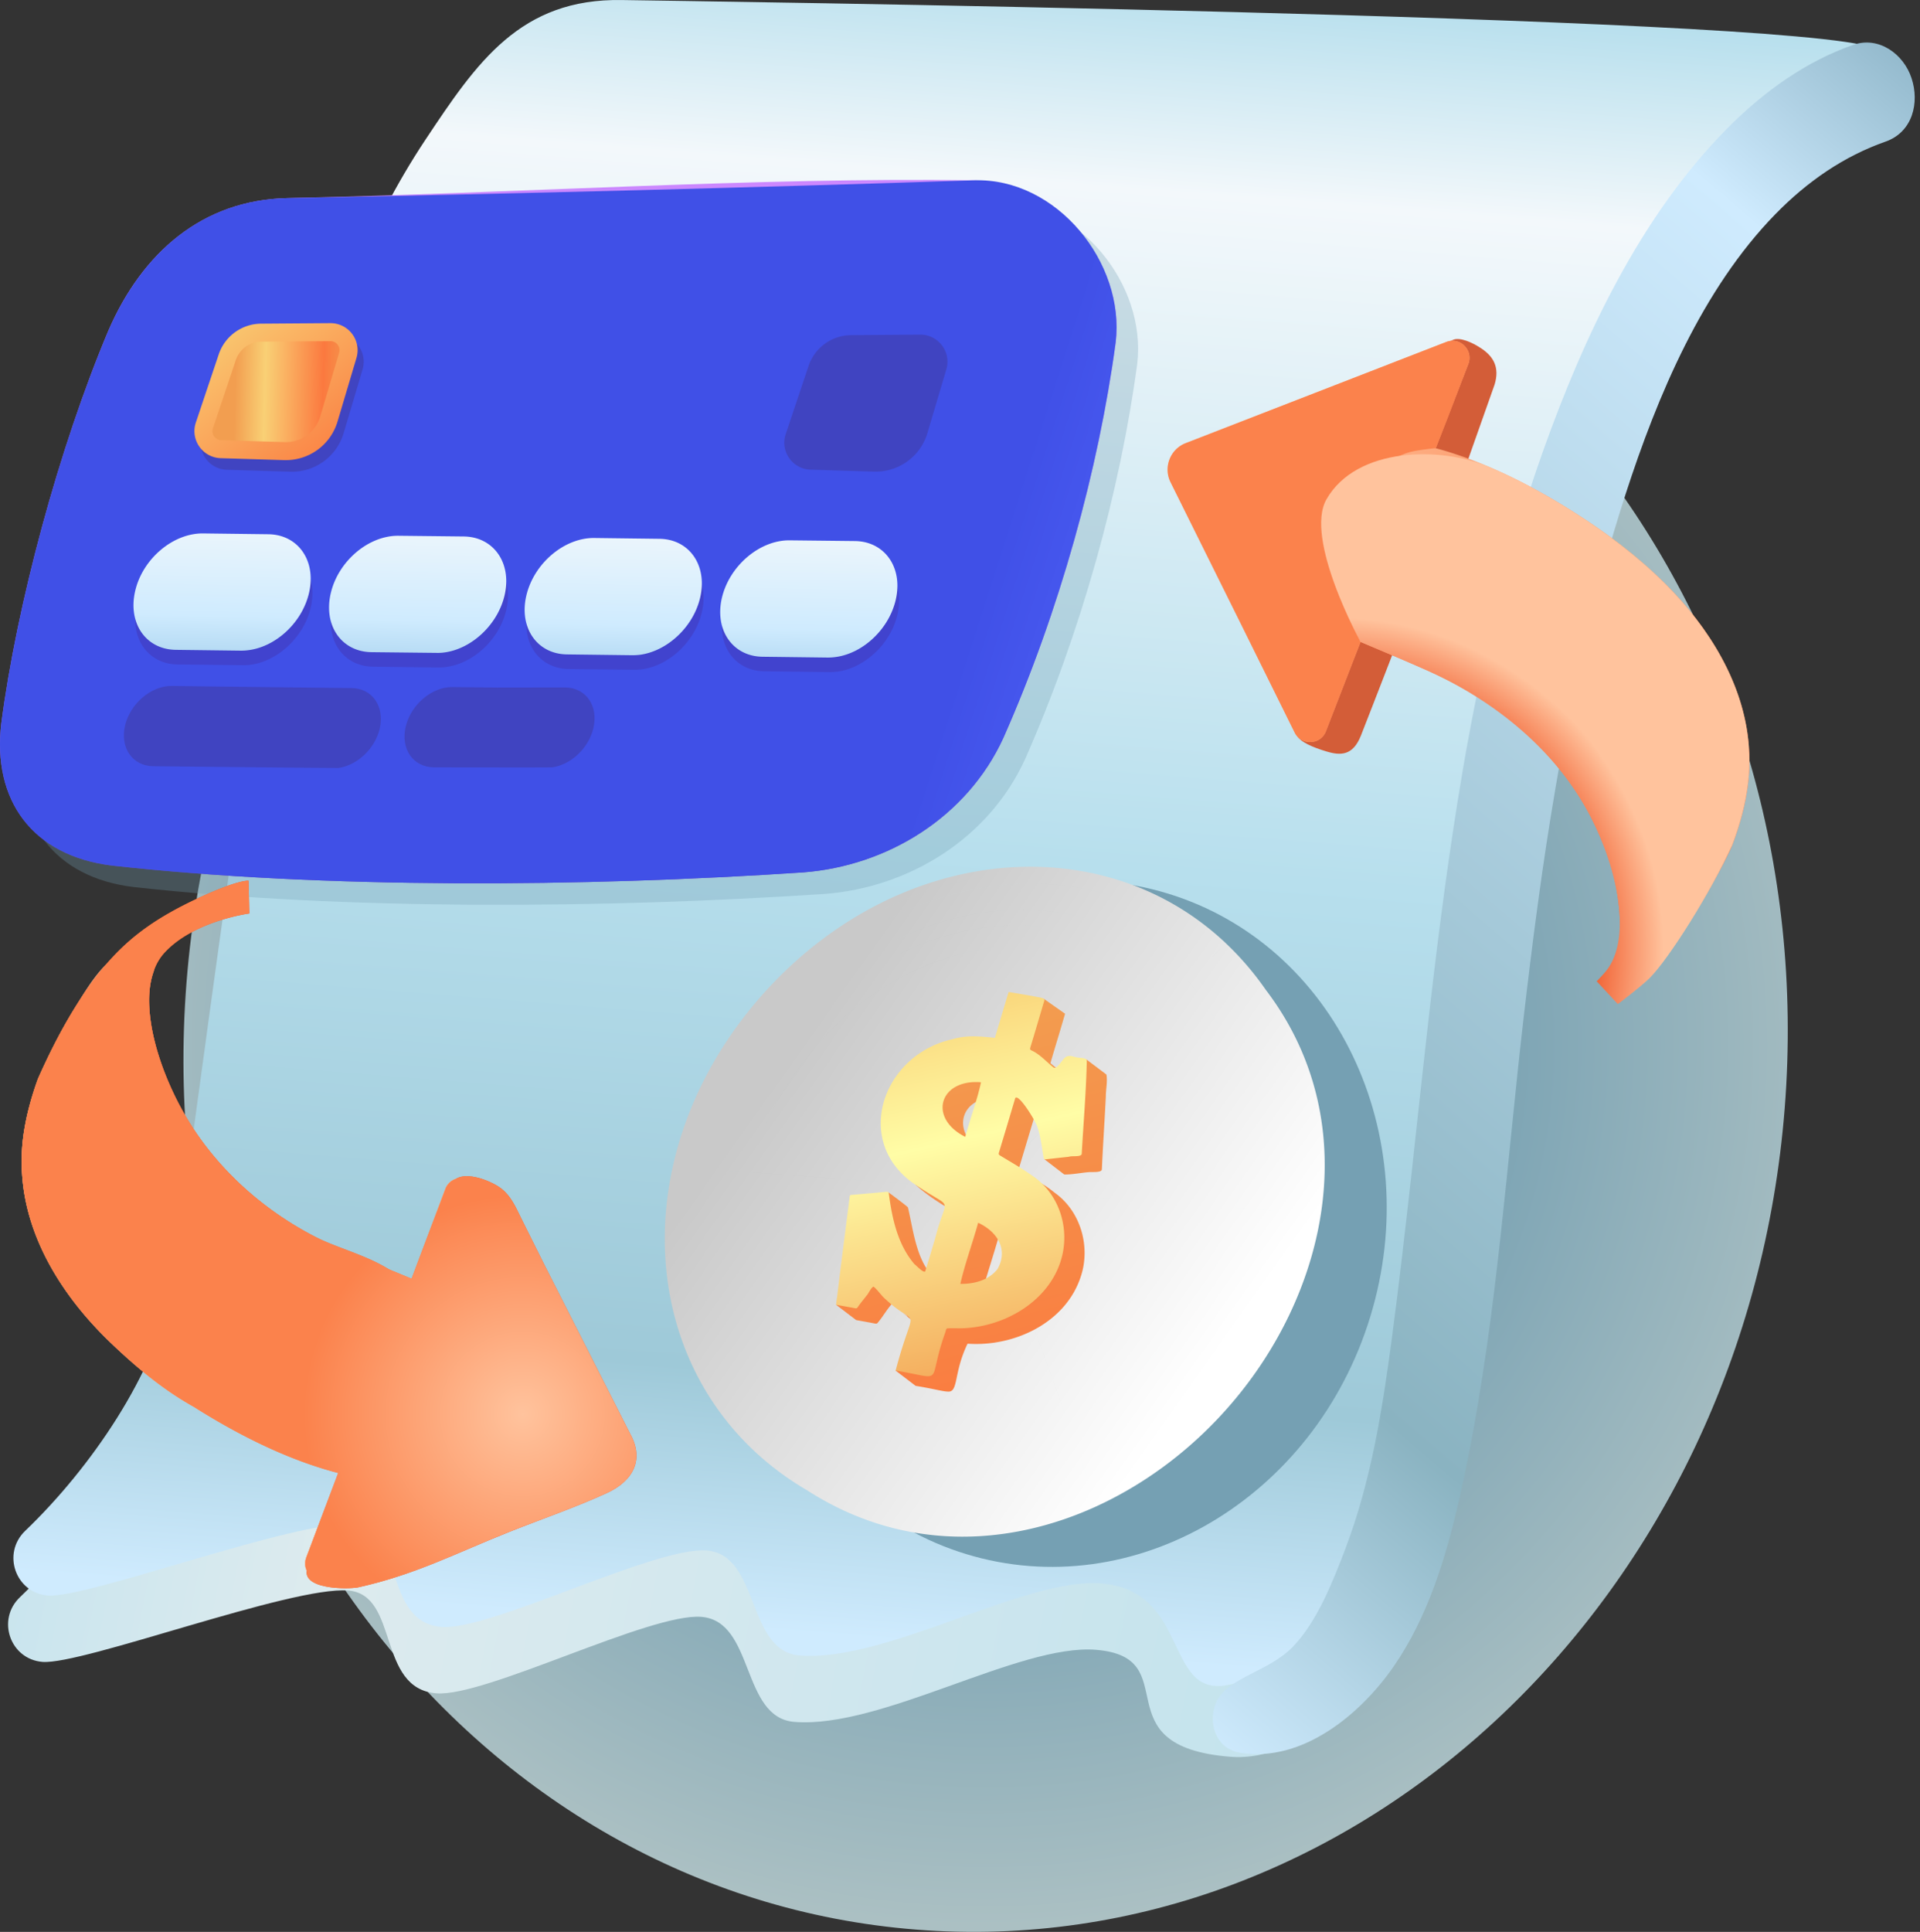 <svg xmlns="http://www.w3.org/2000/svg" width="337" height="339" fill="none"><rect width="100%" height="100%" fill="#333333" stroke="none"/><path fill="url(#a)" d="M185.174 28.232C107.706 22.148 39.462 86.699 32.736 172.409 26.01 258.12 83.352 332.519 160.82 338.603c77.468 6.084 145.712-58.467 152.438-144.177 6.726-85.711-50.616-160.128-128.084-166.194Z" style="mix-blend-mode:multiply"/><path fill="url(#b)" d="M281.447 92.658c8.153-22.035 16.985-48.6 37.128-62.32 1.909-1.285 6.584-3.908 11.615-5.71 4.871-1.766 6.69-5.46 4.728-10.866-1.303-3.55-5.192-5.316-7.993-5.53-31.169-2.498-58.271 15.754-68.886 15.879-10.598.142-6.334-17.342-18.199-17.414-11.864-.089-33.791 15.915-44.175 15.647-10.384-.285-9.742-17.003-21.999-16.878-12.257.107-32.525 15.79-41.588 15.826-9.082.053-6.548-16.7-15.54-16.86-17.913-.322-33.774 18.18-42.784 31.722-10.17 15.29-16.718 32.774-21.553 50.384-6.565 23.89-21.178 141.305-23.247 152.117-2.677 13.898-13.756 30.437-25.46 41.624-4.14 3.943-1.713 10.883 3.96 11.347 6.977.553 43.73-13.327 53.668-12.525 9.01.714 4.96 17.2 15.469 18.038 8.528.696 37.485-14.13 46.512-13.417 9.385.75 6.923 17.681 16.325 18.431 15.219 1.231 39.484-13.72 52.918-12.65 16.093 1.285.607 16.932 23.587 18.769 13.274 1.053 26.263-13.113 33.024-27.012 8.279-17.038 15.451-86.46 18.038-111.045 2.034-19.483 10.777-67.602 14.452-77.557Z"/><path fill="url(#c)" d="M275.649 74.031c8.153-22.034 17.948-42.909 38.091-56.629 4.068-2.765 11.49-6.084 15.023-9.028C313.223 2.683 118.18.167 109.187.007 91.292-.314 83.692 10.96 74.682 24.503c-10.17 15.29-16.718 32.757-21.553 50.385-6.565 23.89-21.16 141.304-23.247 152.116-2.676 13.899-13.756 30.42-25.46 41.625-4.121 3.943-1.713 10.883 3.96 11.347 6.977.553 43.73-13.328 53.686-12.525 8.992.714 4.942 17.199 15.45 18.038 8.529.678 37.486-14.131 46.514-13.417 9.384.749 6.94 17.681 16.325 18.43 15.218 1.213 39.501-13.72 52.917-12.649 16.093 1.284 10.705 21.124 23.248 17.591 8.742-2.462 15.629-5.602 22.391-19.483 8.279-17.038 14.63-100.733 17.128-120.376 2.516-19.662 15.932-71.598 19.608-81.554Z"/><path fill="#729EB1" d="M144.71 156.869c-38.395 2.552-84.194 2.891-121.27-1.213-13.987-1.695-21.07-11.472-19.446-24.996 2.747-20.75 10.08-48.19 18.84-68.94 5.852-13.506 16.397-22.89 31.437-23.176 40.268-.767 82.785-1.873 120.484-3.122 14.487-.482 26.53 14.434 24.853 28.44-2.997 22.248-9.831 47.101-19.715 69.421-6.351 13.845-20.303 22.462-35.183 23.586Z" opacity=".3"/><path fill="url(#d)" d="M335.525 13.745c-1.374-4.247-5.745-7.458-10.259-5.87-8.046 2.819-15.451 7.94-22.177 14.737-15.254 15.433-25.139 36.54-32.329 56.754-6.369 17.948-10.758 36.842-13.988 55.612-2.337 13.72-4.139 27.547-5.744 41.374-2.248 19.447-4.14 38.948-6.709 58.36-1.659 12.525-3.657 25.174-8.171 37.039-2.159 5.673-4.996 12.881-9.242 17.235-4.264 4.371-11.044 5.263-13.256 9.366-1.713 3.141-.714 8.457 4.067 9.225 10.866 1.748 21.053-6.745 26.852-15.077 6.048-8.724 9.206-19.161 11.561-29.402.607-2.659 1.16-5.353 1.695-8.047 4.96-25.174 6.655-50.955 9.599-76.433 1.57-13.488 3.301-26.976 5.602-40.375 2.962-17.396 6.869-34.773 12.311-51.562 5.584-17.235 13.452-35.95 26.262-49.082 5.674-5.817 12.097-10.206 19.376-12.757 4.746-1.677 5.959-6.833 4.55-11.097Z"/><path fill="#D35D38" d="m244.479 114.656-1.106 2.855-2.355 6.066-2.159 5.531c-1.391 3.479-3.514 3.532-6.066 2.747-2.426-.731-4.603-1.659-5.174-2.819l-.838-10.847-3.64-7.351-12.007-24.193c-1.303-2.623-.072-5.816 2.658-6.869l41.285-20.16c1.124-.447 3.212.356 5.014 1.587 2.069 1.41 3.14 3.283 2.248 6.262l-4.675 13.22c.089.019.179.037.268.054l-13.453 33.917Z"/><path fill="url(#e)" d="M282.928 172.231c-.803-1.945.856-4.425 1.178-6.263.374-2.069.267-4.371.089-6.44-.464-5.638-2.427-11.24-5.014-16.236-5.174-9.956-13.773-18.056-23.657-23.23-5.442-2.854-11.169-5.031-16.718-7.422l-1.106 2.837-2.355 6.084-2.623 6.762a2.913 2.913 0 0 1-2.694 1.891c-1.088.036-2.212-.5-2.783-1.659l-6.138-12.4-3.639-7.351-12.008-24.175c-1.302-2.623-.071-5.816 2.659-6.869l45.727-17.752c2.427-.946 4.8 1.445 3.872 3.871l-5.727 14.79c.089.019.178.037.268.054 8.51 2.32 16.806 6.584 24.21 11.294 5.674 3.604 11.08 7.69 15.844 12.453 7.689 7.69 13.738 17.432 14.63 28.244.178 2.158.16 4.371-.107 6.619-.428 3.711-1.428 7.368-2.784 10.955-1.213 3.264-16.271 31.329-20.892 24.371a2.572 2.572 0 0 1-.232-.428Z"/><path fill="url(#f)" d="M231.42 129.839c-.429.232-.91.357-1.392.375-1.088.036-2.212-.5-2.783-1.659l-6.138-12.4-3.639-7.351-12.008-24.175c-1.302-2.623-.071-5.816 2.659-6.869l45.727-17.752c2.427-.946 4.8 1.445 3.872 3.871-1.302 3.355-2.551 6.727-3.854 10.08-.446 1.125-1.837 4.675-1.837 4.675s-2.73.286-4.104.589c-4.799 1.053-9.295 5.923-11.74 9.991-2.515 4.229-3.282 9.207-1.659 13.899.625 1.784 1.463 3.461 2.319 5.12.696 1.338 1.963 4.443 1.963 4.443s-1.731 4.407-1.998 5.103l-1.463 3.782-2.623 6.762a2.973 2.973 0 0 1-1.302 1.516Z"/><path fill="url(#g)" d="M280.252 172.195s1.07-1.088 1.588-1.73c4.674-5.638 2.123-17.949-2.659-27.173-5.977-11.49-16.646-20.197-28.386-25.496-3.372-1.516-11.989-5.156-11.989-5.156s-9.956-18.109-5.977-25.031c5.317-9.26 20.161-9.242 28.439-5.71 5.299 2.248 10.348 5.032 15.201 8.118 5.674 3.604 11.08 7.69 15.843 12.454 7.69 7.689 13.738 17.431 14.631 28.243.178 2.159.16 4.371-.108 6.619-.428 3.711-1.427 7.368-2.783 10.955-3.782 8.314-11.204 20.089-14.558 23.39-1.731 1.677-5.531 4.514-5.531 4.514l-3.711-3.997Z"/><path fill="#F0592A" d="M89.204 209.769c1.089 1.356 1.767 3.016 2.552 4.568 1.284 2.551 2.551 5.138 3.836 7.689l2.783 5.478 12.221 24.068c2.516 4.514.607 8.261-4.067 10.419-5.567 2.552-11.383 4.532-17.075 6.798-9.491 3.783-16.521 7.511-26.53 9.742-1.749.374-10.42.446-8.939-3.462 1.802-4.799 3.997-9.509 5.549-14.38 5.442-17.092 13.024-35.683 19.322-52.4 1.303-3.408 6.495-1.446 8.636-.072.678.428 1.23.964 1.712 1.552Z"/><path fill="url(#h)" d="m83.638 208.36 6.262 12.328 3.711 7.315 12.204 24.086c1.338 2.605.125 5.799-2.587 6.887l-45.567 18.163c-2.409.963-4.818-1.41-3.908-3.836l5.603-14.826a1.476 1.476 0 0 1-.268-.072c-8.528-2.248-16.86-6.423-24.318-11.061-5.71-3.551-11.133-7.601-15.95-12.311-7.761-7.618-13.899-17.306-14.88-28.118a34.232 34.232 0 0 1 .036-6.62c.41-3.711 1.373-7.368 2.676-10.972 1.927-4.336 4.068-8.6 6.583-12.632 2.07-3.336 4.425-7.333 7.833-9.42 1.106-.66 2.248-1.213 3.568-1.035 2.409.303 2.98 2.444 2.284 4.425-.767 2.194-.857 4.585-.66 6.904.481 5.603 2.515 11.116 5.084 16.076.084.142.167.291.25.446 5.246 9.902 13.917 17.93 23.854 23.015 5.478 2.801 11.205 4.924 16.79 7.28l1.07-2.855 2.301-6.102 2.552-6.78c.463-1.231 1.57-1.891 2.694-1.927 1.088-.053 2.212.482 2.783 1.642Z"/><path fill="url(#i)" d="m83.638 208.36 6.262 12.328 3.711 7.315 12.204 24.086c1.338 2.605.125 5.799-2.587 6.887l-45.567 18.163c-2.409.963-4.818-1.392-3.908-3.836 3.301-8.778 7.512-17.413 10.901-26.227 4.907-12.721 8.707-25.745 13.507-38.431.463-1.231 1.57-1.891 2.694-1.927 1.088-.053 2.212.482 2.783 1.642Z"/><path fill="url(#j)" d="m83.638 208.36 6.262 12.328 3.711 7.315 12.204 24.086c1.338 2.605.125 5.799-2.587 6.887l-45.567 18.163c-2.409.963-4.818-1.392-3.908-3.836 3.301-8.778 7.512-17.413 10.901-26.227 4.907-12.721 8.707-25.745 13.507-38.431.463-1.231 1.57-1.891 2.694-1.927 1.088-.053 2.212.482 2.783 1.642Z"/><path fill="url(#k)" d="M70.025 224.024c1.017.857 1.855 1.856 2.444 2.998 1.73 3.443.642 7.654-1.249 11.008-3.407 6.048-9.349 10.598-16.057 12.346-14.024 3.64-26.87-6.066-36.343-15.343-7.761-7.619-13.899-17.307-14.88-28.119a34.222 34.222 0 0 1 .036-6.619c.41-3.711 1.373-7.368 2.676-10.972 3.71-8.368 7.6-14.951 12.007-20.126 4.425-5.156 9.35-8.439 16.29-11.668 6.958-3.211 8.67-2.979 8.67-2.979l.143 5.745s-9.741 1.266-14.898 6.886c-5.156 5.638-2.14 17.735 2.73 26.905 5.246 9.902 13.917 17.931 23.854 23.016 4.068 2.087 10.634 3.586 14.577 6.922Z"/><path fill="url(#l)" d="M89.204 209.769c-.481-.589-1.034-1.124-1.712-1.552-1.713-1.088-5.406-2.587-7.476-1.356a2.957 2.957 0 0 0-1.855 1.784l-2.552 6.78-2.301 6.102-1.07 2.854-4.015-1.659c-3.586-2.248-8.368-3.586-11.83-5.174-.302-.143-.623-.285-.945-.446a57.707 57.707 0 0 1-12.132-8.279c-4.728-4.192-8.778-9.17-11.722-14.737-4.87-9.17-7.886-21.267-2.73-26.905 5.157-5.62 14.898-6.886 14.898-6.886l-.143-5.745s-1.712-.232-8.67 2.979c-6.94 3.229-11.865 6.512-16.29 11.668-4.407 5.175-8.296 11.758-12.007 20.126-1.303 3.604-2.266 7.261-2.676 10.972a34.222 34.222 0 0 0-.036 6.619c.981 10.812 7.119 20.5 14.88 28.119 4.46 4.353 9.652 8.813 15.361 11.918.19.131.387.261.589.392 7.458 4.639 15.79 8.814 24.318 11.062.09.036.178.054.268.071l-5.603 14.827-.053.214c-.018.071-.054.16-.072.25-.017.053-.017.124-.035.196 0 .071-.018.16-.018.25-.018.053 0 .125 0 .178v.25c0 .071.018.125.036.196 0 .071.018.161.035.232.018.071.036.125.054.178.035.072.053.143.071.215.018.053.054.089.072.142-.518 3.372 7.422 3.283 9.08 2.926 10.01-2.23 17.04-5.959 26.531-9.741 5.692-2.266 11.508-4.246 17.075-6.798 4.674-2.159 6.583-5.905 4.067-10.419l-12.221-24.068-2.783-5.478c-1.285-2.551-2.552-5.138-3.836-7.689-.785-1.553-1.463-3.212-2.552-4.568Z"/><path fill="url(#m)" d="M140.945 153.087c-38.395 2.569-84.194 2.908-121.269-1.196C5.671 150.179-1.394 140.419.23 126.896c2.73-20.768 10.063-48.19 18.823-68.94 5.87-13.524 16.396-22.873 31.437-23.194 40.25-.856 82.588-3.675 120.483-3.122 14.488.232 26.531 14.434 24.854 28.439-2.998 22.248-9.831 47.119-19.715 69.421-6.352 13.845-20.304 22.463-35.166 23.587Z"/><path fill="url(#n)" d="M140.945 153.087c-38.395 2.569-84.194 2.908-121.269-1.195C5.671 150.179-1.394 140.419.23 126.896c2.73-20.768 10.063-48.19 18.823-68.94 5.87-13.524 16.396-22.909 31.437-23.194 40.268-.767 82.802-1.873 120.483-3.122 14.488-.464 26.531 14.434 24.854 28.44-2.998 22.248-9.831 47.119-19.715 69.42-6.352 13.845-20.304 22.463-35.166 23.587Z"/><path fill="#432594" d="M147.065 117.85c-.488.059-.97.089-1.446.089l-11.454-.143c-5.263-.053-8.475-4.674-7.154-10.312 1.32-5.656 6.655-10.17 11.918-10.116l11.436.143c5.281.053 8.475 4.674 7.155 10.33-1.178 5.12-5.692 9.313-10.455 10.009Zm-34.327-.41a8.665 8.665 0 0 1-1.463.089l-11.437-.125c-5.263-.072-8.475-4.692-7.154-10.33 1.32-5.638 6.655-10.17 11.918-10.099l11.436.125c5.281.072 8.475 4.693 7.155 10.33-1.196 5.121-5.692 9.332-10.455 10.01Zm-34.328-.411c-.487.072-.975.107-1.462.107l-11.437-.142c-5.263-.054-8.475-4.675-7.154-10.313 1.32-5.656 6.654-10.17 11.918-10.116l11.436.143c5.263.053 8.475 4.674 7.155 10.33-1.196 5.12-5.692 9.313-10.456 9.991Zm-34.327-.392a8.658 8.658 0 0 1-1.463.089l-11.436-.125c-5.263-.071-8.475-4.692-7.154-10.33 1.32-5.638 6.654-10.17 11.918-10.099l11.436.125c5.263.072 8.475 4.693 7.154 10.331-1.195 5.12-5.709 9.331-10.455 10.009Z" opacity=".3"/><path fill="#402A69" d="m61.711 120.74-23.658-.267-7.886-.107c-3.64-.036-7.315 3.086-8.225 6.976-.892 3.889 1.303 7.065 4.942 7.118 0 0 32.222.339 32.543.304 3.283-.482 6.388-3.372 7.226-6.905.892-3.889-1.302-7.083-4.942-7.119ZM99.232 120.633l-11.936.018-7.886-.089c-3.622-.036-7.297 3.086-8.207 6.976-.91 3.889 1.302 7.065 4.924 7.119 0 0 20.482.035 20.82 0 3.284-.482 6.388-3.372 7.209-6.905.91-3.889-1.303-7.065-4.924-7.119Z" opacity=".3"/><path fill="url(#o)" d="M146.762 115.281c-.488.071-.975.107-1.463.107l-11.436-.143c-5.264-.053-8.475-4.692-7.155-10.33 1.32-5.638 6.655-10.17 11.918-10.098l11.437.125c5.263.071 8.474 4.692 7.154 10.33-1.195 5.12-5.691 9.331-10.455 10.009Zm-34.345-.393c-.476.06-.957.09-1.445.09l-11.436-.143c-5.264-.054-8.475-4.675-7.155-10.313 1.32-5.655 6.655-10.17 11.918-10.116l11.437.143c5.263.054 8.474 4.675 7.154 10.33-1.195 5.121-5.709 9.314-10.473 10.009Zm-34.327-.41a8.377 8.377 0 0 1-1.445.089l-11.437-.125c-5.28-.071-8.474-4.692-7.154-10.33 1.302-5.638 6.637-10.17 11.918-10.098l11.437.125c5.263.071 8.474 4.692 7.154 10.33-1.195 5.12-5.71 9.331-10.473 10.009Zm-34.327-.41a9.778 9.778 0 0 1-1.445.107l-11.437-.143c-5.28-.053-8.474-4.674-7.154-10.33 1.302-5.638 6.637-10.152 11.918-10.099l11.436.143c5.264.054 8.475 4.675 7.155 10.313-1.195 5.138-5.71 9.331-10.473 10.009Z"/><path fill="#402A69" d="m50.935 82.773-11.133-.339c-3.176-.107-5.352-3.229-4.336-6.244l4.015-11.972a7.908 7.908 0 0 1 7.422-5.388l12.168-.09c3.175-.017 5.477 3.052 4.567 6.103l-3.318 11.15a9.454 9.454 0 0 1-9.385 6.78ZM153.38 82.756l-11.115-.34c-3.176-.106-5.37-3.229-4.353-6.244l4.014-11.972c1.071-3.193 4.068-5.352 7.44-5.388l12.15-.089c3.194-.018 5.495 3.051 4.585 6.102l-3.318 11.169a9.48 9.48 0 0 1-9.403 6.762Z" opacity=".3"/><path fill="url(#p)" d="m49.864 80.74-11.133-.34c-3.176-.107-5.37-3.247-4.353-6.262l4.014-11.954a7.907 7.907 0 0 1 7.44-5.388l12.15-.089c3.194-.018 5.495 3.033 4.585 6.102l-3.318 11.15a9.469 9.469 0 0 1-9.385 6.78Z"/><path fill="url(#q)" d="M50.917 77.546a6.522 6.522 0 0 1-.964.035l-11.133-.338c-.678-.036-1.07-.447-1.249-.678a1.61 1.61 0 0 1-.196-1.41l4.014-11.954c.589-1.73 2.123-2.997 3.925-3.211.179-.024.357-.036.536-.036l12.15-.09c.696 0 1.106.393 1.284.643.179.232.446.732.25 1.392l-3.319 11.169a6.331 6.331 0 0 1-5.298 4.478Z"/><path fill="#75A0B3" d="M240.518 231.036c-9.777 31.99-41.552 50.652-70.973 41.66-29.403-8.992-45.318-42.231-35.523-74.238 9.778-31.99 41.553-50.652 70.956-41.66 29.421 8.992 45.318 42.231 35.54 74.238Z"/><path fill="url(#r)" d="M231.848 212.981c-1.856 12.061-7.511 23.729-15.629 33.221-6.53 7.654-14.666 13.916-23.587 18.037a952.243 952.243 0 0 0-1.909-5.352c7.422-3.675 14.416-8.921 20.429-15.683 8.171-9.188 13.381-19.875 15.575-30.598l5.121.375Zm-5.121-.375c-2.194 10.723-7.404 21.41-15.575 30.598-6.013 6.762-13.007 12.008-20.429 15.683l-1.07-2.997c6.904-3.551 13.416-8.529 19.054-14.862 7.672-8.636 12.668-18.609 14.934-28.636l3.086.214Zm-3.086-.214c-2.266 10.027-7.262 20-14.934 28.636-5.638 6.333-12.15 11.311-19.054 14.862-.75-2.118-1.505-4.235-2.266-6.352 5.905-3.158 11.472-7.493 16.325-12.953 6.655-7.458 11.044-16.022 13.203-24.693l6.726.5Zm-6.726-.5c-2.159 8.671-6.548 17.235-13.203 24.693-4.853 5.46-10.42 9.795-16.325 12.953l-.535-1.499c5.727-2.997 11.115-7.136 15.807-12.4 6.387-7.19 10.58-15.486 12.543-23.872.571.048 1.142.09 1.713.125Zm-1.713-.125c-1.963 8.386-6.156 16.682-12.543 23.872-4.692 5.264-10.08 9.403-15.807 12.4-.155-.428-.31-.862-.464-1.302 5.531-2.873 10.758-6.869 15.29-11.972 6.209-6.958 10.223-15.005 12.061-23.105l1.463.107Zm-1.463-.107c-1.838 8.1-5.852 16.147-12.061 23.105-4.532 5.103-9.759 9.099-15.29 11.972-1.82-5.091-3.646-10.188-5.478-15.29 3.283-1.713 6.37-4.086 9.046-7.101 3.729-4.175 6.137-9.01 7.226-13.881 5.519.404 11.038.803 16.557 1.195Zm-16.557-1.195c-1.089 4.871-3.497 9.706-7.226 13.881-2.676 3.015-5.763 5.388-9.046 7.101l-8.135-22.766 24.407 1.784Zm-4.55 53.774c-15.968 7.369-34.47 7.904-50.973-2.729-4.46-2.605-8.314-5.71-11.597-9.224l.892-.928a40.635 40.635 0 0 0 2.427 2.337c15.29 13.595 37.806 14.88 57.342 5.192a952.243 952.243 0 0 1 1.909 5.352Zm-1.909-5.352c-19.536 9.688-42.052 8.403-57.342-5.192a40.635 40.635 0 0 1-2.427-2.337c.5-.5.993-.999 1.481-1.499a36.763 36.763 0 0 0 1.855 1.731c14.684 13.06 36.469 14.023 55.363 4.3l1.07 2.997Zm-1.07-2.997c-18.894 9.723-40.679 8.76-55.363-4.3a36.763 36.763 0 0 1-1.855-1.731l4.068-4.139.553.517c13.31 11.829 33.221 12.489 50.331 3.301.761 2.117 1.516 4.234 2.266 6.352Zm-2.266-6.352c-17.11 9.188-37.021 8.528-50.331-3.301l-.553-.517c.642-.666 1.29-1.332 1.945-1.998.261.249.529.493.802.731 12.65 11.258 31.437 12.043 47.602 3.586l.535 1.499Zm-.535-1.499c-16.165 8.457-34.952 7.672-47.602-3.586a24.213 24.213 0 0 1-.802-.731l1.855-1.892a29.78 29.78 0 0 0 1.659 1.606c11.74 10.437 29.243 11.151 44.426 3.301.154.44.309.874.464 1.302Zm-.464-1.302c-15.183 7.85-32.686 7.136-44.426-3.301a29.78 29.78 0 0 1-1.659-1.606c4.341-4.424 8.683-8.855 13.024-13.292.321.334.661.661 1.017.982 7.03 6.244 17.503 6.655 26.566 1.927 1.832 5.102 3.658 10.199 5.478 15.29Zm-5.478-15.29c-9.063 4.728-19.536 4.317-26.566-1.927a19.795 19.795 0 0 1-1.017-.982c6.483-6.613 12.965-13.232 19.448-19.857l8.135 22.766Zm-50.848 20.839c-11.704-12.543-15.843-30.117-11.972-47.584l1.285.107c-3.818 17.146 0 34.577 11.579 46.549l-.892.928Zm.892-.928c-11.579-11.972-15.397-29.403-11.579-46.549.618.048 1.237.089 1.855.125-3.8 16.664-.124 33.542 11.205 44.925-.488.5-.981.999-1.481 1.499Zm1.481-1.499c-11.329-11.383-15.005-28.261-11.205-44.925 1.356.107 2.712.208 4.068.303-3.265 15.184.429 30.474 11.205 40.483l-4.068 4.139Zm4.068-4.139c-10.776-10.009-14.47-25.299-11.205-40.483l2.534.179c-2.998 14.309.499 28.743 10.616 38.306-.655.666-1.303 1.332-1.945 1.998Zm1.945-1.998c-10.117-9.563-13.614-23.997-10.616-38.306l3.836.285c-3.194 13.381-.357 26.959 8.635 36.129l-1.855 1.892Zm1.855-1.892c-8.992-9.17-11.829-22.748-8.635-36.129 5.519.405 11.038.803 16.557 1.196-1.945 8.011-.268 16.146 5.102 21.641-4.341 4.437-8.683 8.868-13.024 13.292Zm13.024-13.292c-5.37-5.495-7.047-13.63-5.102-21.641l24.55 1.784a30668.427 30668.427 0 0 1-19.448 19.857Zm-35.237-23.836c2.32-10.491 7.547-20.928 15.754-30.188 6.263-7.029 13.417-12.417 20.946-16.146.131.38.268.761.411 1.142-7.44 3.675-14.452 8.938-20.464 15.718-7.922 8.885-13.043 19.18-15.362 29.581l-1.285-.107Zm1.285.107c2.319-10.401 7.44-20.696 15.362-29.581 6.012-6.78 13.024-12.043 20.464-15.718.202.582.41 1.165.624 1.748-7.136 3.586-13.881 8.671-19.697 15.201-7.636 8.6-12.614 18.502-14.898 28.475a96.238 96.238 0 0 1-1.855-.125Zm1.855.125c2.284-9.973 7.262-19.875 14.898-28.475 5.816-6.53 12.561-11.615 19.697-15.201.44 1.237.88 2.468 1.32 3.693-6.619 3.23-12.881 7.904-18.269 13.952-7.066 7.94-11.597 17.11-13.578 26.334a463.517 463.517 0 0 1-4.068-.303Zm4.068.303c1.981-9.224 6.512-18.394 13.578-26.334 5.388-6.048 11.65-10.722 18.269-13.952l.821 2.32c-6.298 3.051-12.239 7.457-17.342 13.185-6.673 7.511-10.954 16.218-12.792 24.96l-2.534-.179Zm2.534.179c1.838-8.742 6.119-17.449 12.792-24.96 5.103-5.728 11.044-10.134 17.342-13.185l1.32 3.675c-5.673 2.89-11.043 6.958-15.682 12.168-6.066 6.815-10.063 14.666-11.936 22.587l-3.836-.285Zm3.836.285c1.873-7.921 5.87-15.772 11.936-22.587 4.639-5.21 10.009-9.278 15.682-12.168 1.82 5.103 3.64 10.199 5.46 15.29-3.408 1.713-6.637 4.157-9.438 7.297-3.586 4.033-5.959 8.689-7.083 13.364a7674.52 7674.52 0 0 1-16.557-1.196Zm16.557 1.196c1.124-4.675 3.497-9.331 7.083-13.364 2.801-3.14 6.03-5.584 9.438-7.297l8.029 22.445-24.55-1.784Zm6.565-48.529c20.714-10.259 44.337-7.975 60.34 7.119-.297.297-.588.594-.874.892a57.685 57.685 0 0 0-1.748-1.642c-15.291-13.595-37.771-14.88-57.307-5.227-.143-.381-.28-.762-.411-1.142Zm.411 1.142c19.536-9.653 42.016-8.368 57.307 5.227a57.685 57.685 0 0 1 1.748 1.642c-.523.523-1.041 1.046-1.552 1.57a39.522 39.522 0 0 0-2.159-2.07c-14.523-12.899-35.986-13.988-54.72-4.621-.214-.583-.422-1.166-.624-1.748Zm.624 1.748c18.734-9.367 40.197-8.278 54.72 4.621a39.522 39.522 0 0 1 2.159 2.07 1291.01 1291.01 0 0 0-4.193 4.282 37.02 37.02 0 0 0-2.979-2.962c-12.811-11.401-31.74-12.436-48.387-4.318-.44-1.225-.88-2.456-1.32-3.693Zm1.32 3.693c16.647-8.118 35.576-7.083 48.387 4.318a37.02 37.02 0 0 1 2.979 2.962l-1.909 1.944a37.022 37.022 0 0 0-2.569-2.533c-12.257-10.901-30.259-11.972-46.067-4.371l-.821-2.32Zm.821 2.32c15.808-7.601 33.81-6.53 46.067 4.371.904.809 1.76 1.653 2.569 2.533l-1.731 1.767a29.746 29.746 0 0 0-1.552-1.481c-11.65-10.366-28.939-11.151-44.033-3.515l-1.32-3.675Zm1.32 3.675c15.094-7.636 32.383-6.851 44.033 3.515.536.476 1.053.969 1.552 1.481a13768.31 13768.31 0 0 0-13.024 13.292 15.814 15.814 0 0 0-.91-.875c-6.922-6.155-17.199-6.637-26.191-2.123-1.82-5.091-3.64-10.187-5.46-15.29Zm5.46 15.29c8.992-4.514 19.269-4.032 26.191 2.123.321.286.625.577.91.875a31435.078 31435.078 0 0 1-19.072 19.447l-8.029-22.445Zm50.384-20.749a52.292 52.292 0 0 1 7.03 8.189c9.135 11.989 11.757 25.906 9.688 39.305a792.351 792.351 0 0 1-5.121-.375c3.533-17.146-.606-34.47-12.471-46.227.286-.298.577-.595.874-.892Zm-.874.892c11.865 11.757 16.004 29.081 12.471 46.227l-3.086-.214c3.711-16.45.107-33.096-10.937-44.443.511-.524 1.029-1.047 1.552-1.57Zm-1.552 1.57c11.044 11.347 14.648 27.993 10.937 44.443l-6.726-.5c3.604-14.523.838-29.331-8.404-39.661a1291.01 1291.01 0 0 1 4.193-4.282Zm-4.193 4.282c9.242 10.33 12.008 25.138 8.404 39.661a75.844 75.844 0 0 1-1.713-.125c3.211-13.791.374-27.814-8.6-37.592l1.909-1.944Zm-1.909 1.944c8.974 9.778 11.811 23.801 8.6 37.592l-1.463-.107c2.997-13.256.089-26.655-8.868-35.718l1.731-1.767Zm-1.731 1.767c8.957 9.063 11.865 22.462 8.868 35.718a7674.42 7674.42 0 0 1-16.557-1.195c1.748-7.886 0-15.843-5.335-21.231 4.342-4.437 8.683-8.868 13.024-13.292Zm-13.024 13.292c5.335 5.388 7.083 13.345 5.335 21.231l-24.407-1.784c6.363-6.483 12.721-12.965 19.072-19.447Z"/><path fill="url(#s)" fill-rule="evenodd" d="M193.399 205.184c-.036.607-1.499.446-2.284.5-1.409.107-2.944.446-4.317.41l-3.533-2.712s2.783-1.677 2.373-2.89c-.268-.999-3.372-6.013-3.907-5.103-.946 3.176-1.909 6.352-2.855 9.528-.089.285-.036.392.178.517 4.104 2.623 3.676 1.963 6.084 3.872 4.586 3.282 6.316 9.527 4.55 14.737-2.658 8.118-11.722 12.328-19.858 11.739-2.515 5.174-1.552 8.618-3.497 8.404-.892-.018-2.497-.5-5.62-.999l-3.514-2.677s6.761-6.012 5.727-6.833c-1.16-.642-2.498-1.731-3.694-2.658.339.16-1.784-1.892-2.355-2.552-1.052.999-1.837 2.498-2.801 3.622-.107.161-.232.196-.41.179-1.088-.215-2.302-.429-3.39-.625l-3.515-2.676s5.174-10.437 5.906-16.254c.018-.196 3.211-3.532 3.211-3.532s2.944 2.158 3.479 2.676c.91 3.836 1.338 8.296 3.854 11.597 1.356 1.606 2.551 2.89 2.766 2.159.57-1.927 1.159-3.836 1.712-5.763 1.214-4.764 2.248-5.388 1.249-6.245-1.07-.66-2.141-1.32-3.193-2.016-1.892-1.177-3.248-2.105-5.014-3.657-1.017-.91 3.444-26.192 17.431-23.123.803-2.694 1.588-5.352 2.409-8.064 1.267.232 2.587-1.517 2.587-1.517l3.782 2.659c-.82 2.872-1.73 5.78-2.569 8.671 1.196 1.034 2.89 2.248 4.068 3.425.571.393 2.212-4.103 2.212-4.103l3.551 2.676c.214 1.231-.107 2.605-.107 3.889-.214 4.247-.5 8.457-.696 12.739Zm-35.041 25.157c.286.214.571.428.874.678-.089-.054-.356-.25-.874-.678Zm14.595-28.154c.856-3.176 2.123-6.512 2.765-9.563-7.654-.66-8.939 6.726-2.765 9.563Zm3.568 15.807c1.088.768-.874-.535-1.303-.731-.785 2.765-1.712 5.566-2.515 8.35a42.659 42.659 0 0 0-.607 2.373c2.391.035 5.014-.625 6.548-2.641 1.641-3.015.357-5.691-2.123-7.351Z" clip-rule="evenodd"/><path fill="url(#t)" fill-rule="evenodd" d="M186.155 221.349c-2.373 7.368-10.401 11.739-17.823 11.739a57.465 57.465 0 0 0-2.034 0c-.268.054-.286.446-.357.66-3.39 9.385.303 8.225-8.742 6.762 3.318-12.542 4.228-6.993-1.749-12.507-.767-.642-1.356-1.623-2.123-2.23-.482.197-.839 1.178-1.231 1.588-.518.678-1.071 1.32-1.552 2.034-.107.161-.232.214-.411.179-1.088-.197-2.301-.429-3.372-.607.018-.553.107-.981.179-1.481.713-5.959 1.463-11.65 2.194-17.467.018-.196.054-.321.303-.339a727.16 727.16 0 0 0 6.245-.553c.268.036.303.107.321.286.571 4.406 1.57 9.01 4.514 12.435.375.268 1.873 1.909 1.927 1.071.589-1.909 1.16-3.836 1.731-5.745 1.926-7.636 3.389-4.639-3.087-9.01-11.686-7.369-6.369-23.051 6.066-25.799 2.516-.767 4.96-.5 7.476-.25.803-2.676 1.588-5.352 2.408-8.046 1.695.303 3.408.553 5.085.892.732.142 1.303.196 1.178.624-.821 2.73-1.624 5.495-2.462 8.243-.072.268-.036.375.178.482 1.534.695 2.605 1.98 3.889 2.997.536.41 1.428-1.16 1.909-1.624.678-.678 1.463-.285 2.159-.142.482.125 1.802.018 1.784.588-.124 5.46-.588 10.919-.892 16.379-.178.571-1.695.268-2.283.482-1.303.142-2.605.285-3.89.428-.392.036-.464.107-.535-.375-.303-1.748-.5-3.568-1.053-5.245-.267-.999-3.354-6.013-3.907-5.103-.946 3.176-1.891 6.352-2.855 9.527-.089.286-.035.411.179.536 1.873 1.142 3.782 2.212 5.566 3.479 4.925 3.229 6.851 9.581 5.067 15.112Zm-11.044 1.302c1.909-3.497-.142-6.566-3.425-8.082-.981 3.568-2.355 7.279-3.122 10.723 2.39.035 5.013-.625 6.547-2.641Zm-5.691-23.158c.856-3.176 2.123-6.53 2.765-9.581-7.315-.589-9.331 6.28-2.765 9.581Z" clip-rule="evenodd"/><defs><linearGradient id="b" x1="11.5" x2="392.276" y1="-53.166" y2="19.43" gradientUnits="userSpaceOnUse"><stop offset=".01" stop-color="#B7DFED"/><stop offset=".273" stop-color="#DDEBEE"/><stop offset=".939" stop-color="#B7DFED"/></linearGradient><linearGradient id="c" x1="321.793" x2="298.139" y1="6.899" y2="303.11" gradientUnits="userSpaceOnUse"><stop stop-color="#B7DFED"/><stop offset=".121" stop-color="#F3F8FB"/><stop offset=".521" stop-color="#B7DFED"/><stop offset=".835" stop-color="#9EC9D8"/><stop offset=".987" stop-color="#CFEBFE"/></linearGradient><linearGradient id="d" x1="747.031" x2="511.794" y1="333.696" y2="608.6" gradientUnits="userSpaceOnUse"><stop stop-color="#729EB1"/><stop offset=".171" stop-color="#CFEBFE"/><stop offset=".727" stop-color="#8AB3C1"/><stop offset=".905" stop-color="#CFEBFE"/></linearGradient><linearGradient id="e" x1="174.635" x2="293.545" y1="137.289" y2="201.671" gradientUnits="userSpaceOnUse"><stop offset=".034" stop-color="#FFC39D"/><stop offset=".677" stop-color="#FB824C"/><stop offset="1" stop-color="#F0592A"/></linearGradient><linearGradient id="f" x1="294.359" x2="270.952" y1="80.787" y2="71.612" gradientUnits="userSpaceOnUse"><stop stop-color="#FB824C"/><stop offset=".311" stop-color="#D56340"/><stop offset="1" stop-color="#FB824C"/></linearGradient><linearGradient id="h" x1="26.611" x2="154.436" y1="78.692" y2="136.451" gradientUnits="userSpaceOnUse"><stop offset=".034" stop-color="#FFC39D"/><stop offset=".677" stop-color="#FB824C"/><stop offset="1" stop-color="#F0592A"/></linearGradient><linearGradient id="i" x1="54.341" x2="47.711" y1="289.712" y2="272.339" gradientUnits="userSpaceOnUse"><stop offset=".036" stop-color="#D35B36"/><stop offset=".279" stop-color="#FB824C"/><stop offset=".989" stop-color="#FFC39D"/></linearGradient><linearGradient id="j" x1="115.84" x2="106.59" y1="257.882" y2="262.461" gradientUnits="userSpaceOnUse"><stop stop-color="#D35B36"/><stop offset=".356" stop-color="#FB824C"/><stop offset="1" stop-color="#FFC39D"/></linearGradient><linearGradient id="m" x1="148.031" x2="145.363" y1="2.751" y2="183.73" gradientUnits="userSpaceOnUse"><stop stop-color="#6945A8"/><stop offset=".13" stop-color="#CF8AFF"/><stop offset=".667" stop-color="#9A6CF0"/><stop offset=".872" stop-color="#6945A9"/><stop offset="1" stop-color="#402A69"/></linearGradient><linearGradient id="n" x1="5.923" x2="237.305" y1="-14.834" y2="59.096" gradientUnits="userSpaceOnUse"><stop offset=".802" stop-color="#4050E7"/><stop offset=".99" stop-color="#5367FE"/></linearGradient><linearGradient id="o" x1="98.008" x2="96.725" y1="78.899" y2="136.376" gradientUnits="userSpaceOnUse"><stop offset=".029" stop-color="#CFEBFE"/><stop offset=".179" stop-color="#F3F8FB"/><stop offset=".531" stop-color="#CFEBFE"/><stop offset=".933" stop-color="#70AED8"/></linearGradient><linearGradient id="p" x1="48.774" x2="71.814" y1="45.48" y2="73.997" gradientUnits="userSpaceOnUse"><stop stop-color="#F9D075"/><stop offset="1" stop-color="#FB793F"/></linearGradient><linearGradient id="q" x1="41.519" x2="62.247" y1="59.363" y2="59.898" gradientUnits="userSpaceOnUse"><stop stop-color="#F29E50"/><stop offset=".251" stop-color="#F9D075"/><stop offset=".745" stop-color="#FB793F"/><stop offset="1" stop-color="#F29E50"/></linearGradient><linearGradient id="r" x1="230.512" x2="155.944" y1="214.128" y2="161.275" gradientUnits="userSpaceOnUse"><stop stop-color="#fff"/><stop offset="1" stop-color="#C9C9C9"/></linearGradient><linearGradient id="s" x1="217.484" x2="236.248" y1="163.291" y2="236.051" gradientUnits="userSpaceOnUse"><stop stop-color="#F29E50"/><stop offset="1" stop-color="#FB793F"/></linearGradient><linearGradient id="t" x1="217.361" x2="234.054" y1="160.675" y2="233.978" gradientUnits="userSpaceOnUse"><stop stop-color="#F9D075"/><stop offset=".366" stop-color="#FFFDA6"/><stop offset="1" stop-color="#F29E50"/></linearGradient><radialGradient id="a" cx="0" cy="0" r="1" gradientTransform="rotate(-85.513 185.684 -1.844) scale(155.668)" gradientUnits="userSpaceOnUse"><stop offset=".488" stop-color="#729EB1"/><stop offset="1" stop-color="#ABC0C3"/></radialGradient><radialGradient id="g" cx="0" cy="0" r="1" gradientTransform="rotate(78.627 15.444 226.101) scale(61.654)" gradientUnits="userSpaceOnUse"><stop offset=".729" stop-color="#F0592A"/><stop offset=".939" stop-color="#FFC39D"/><stop offset="1" stop-color="#FFC39D"/></radialGradient><radialGradient id="k" cx="0" cy="0" r="1" gradientTransform="rotate(-31.905 334.396 -39.502) scale(130.226)" gradientUnits="userSpaceOnUse"><stop offset=".36" stop-color="#F0592A"/><stop offset=".46" stop-color="#FB793F"/><stop offset=".824" stop-color="#FFC39D"/></radialGradient><radialGradient id="l" cx="0" cy="0" r="1" gradientTransform="rotate(-31.905 479.828 -36.452) scale(38.498)" gradientUnits="userSpaceOnUse"><stop stop-color="#FFC39D"/><stop offset="1" stop-color="#FB824C"/></radialGradient></defs></svg>